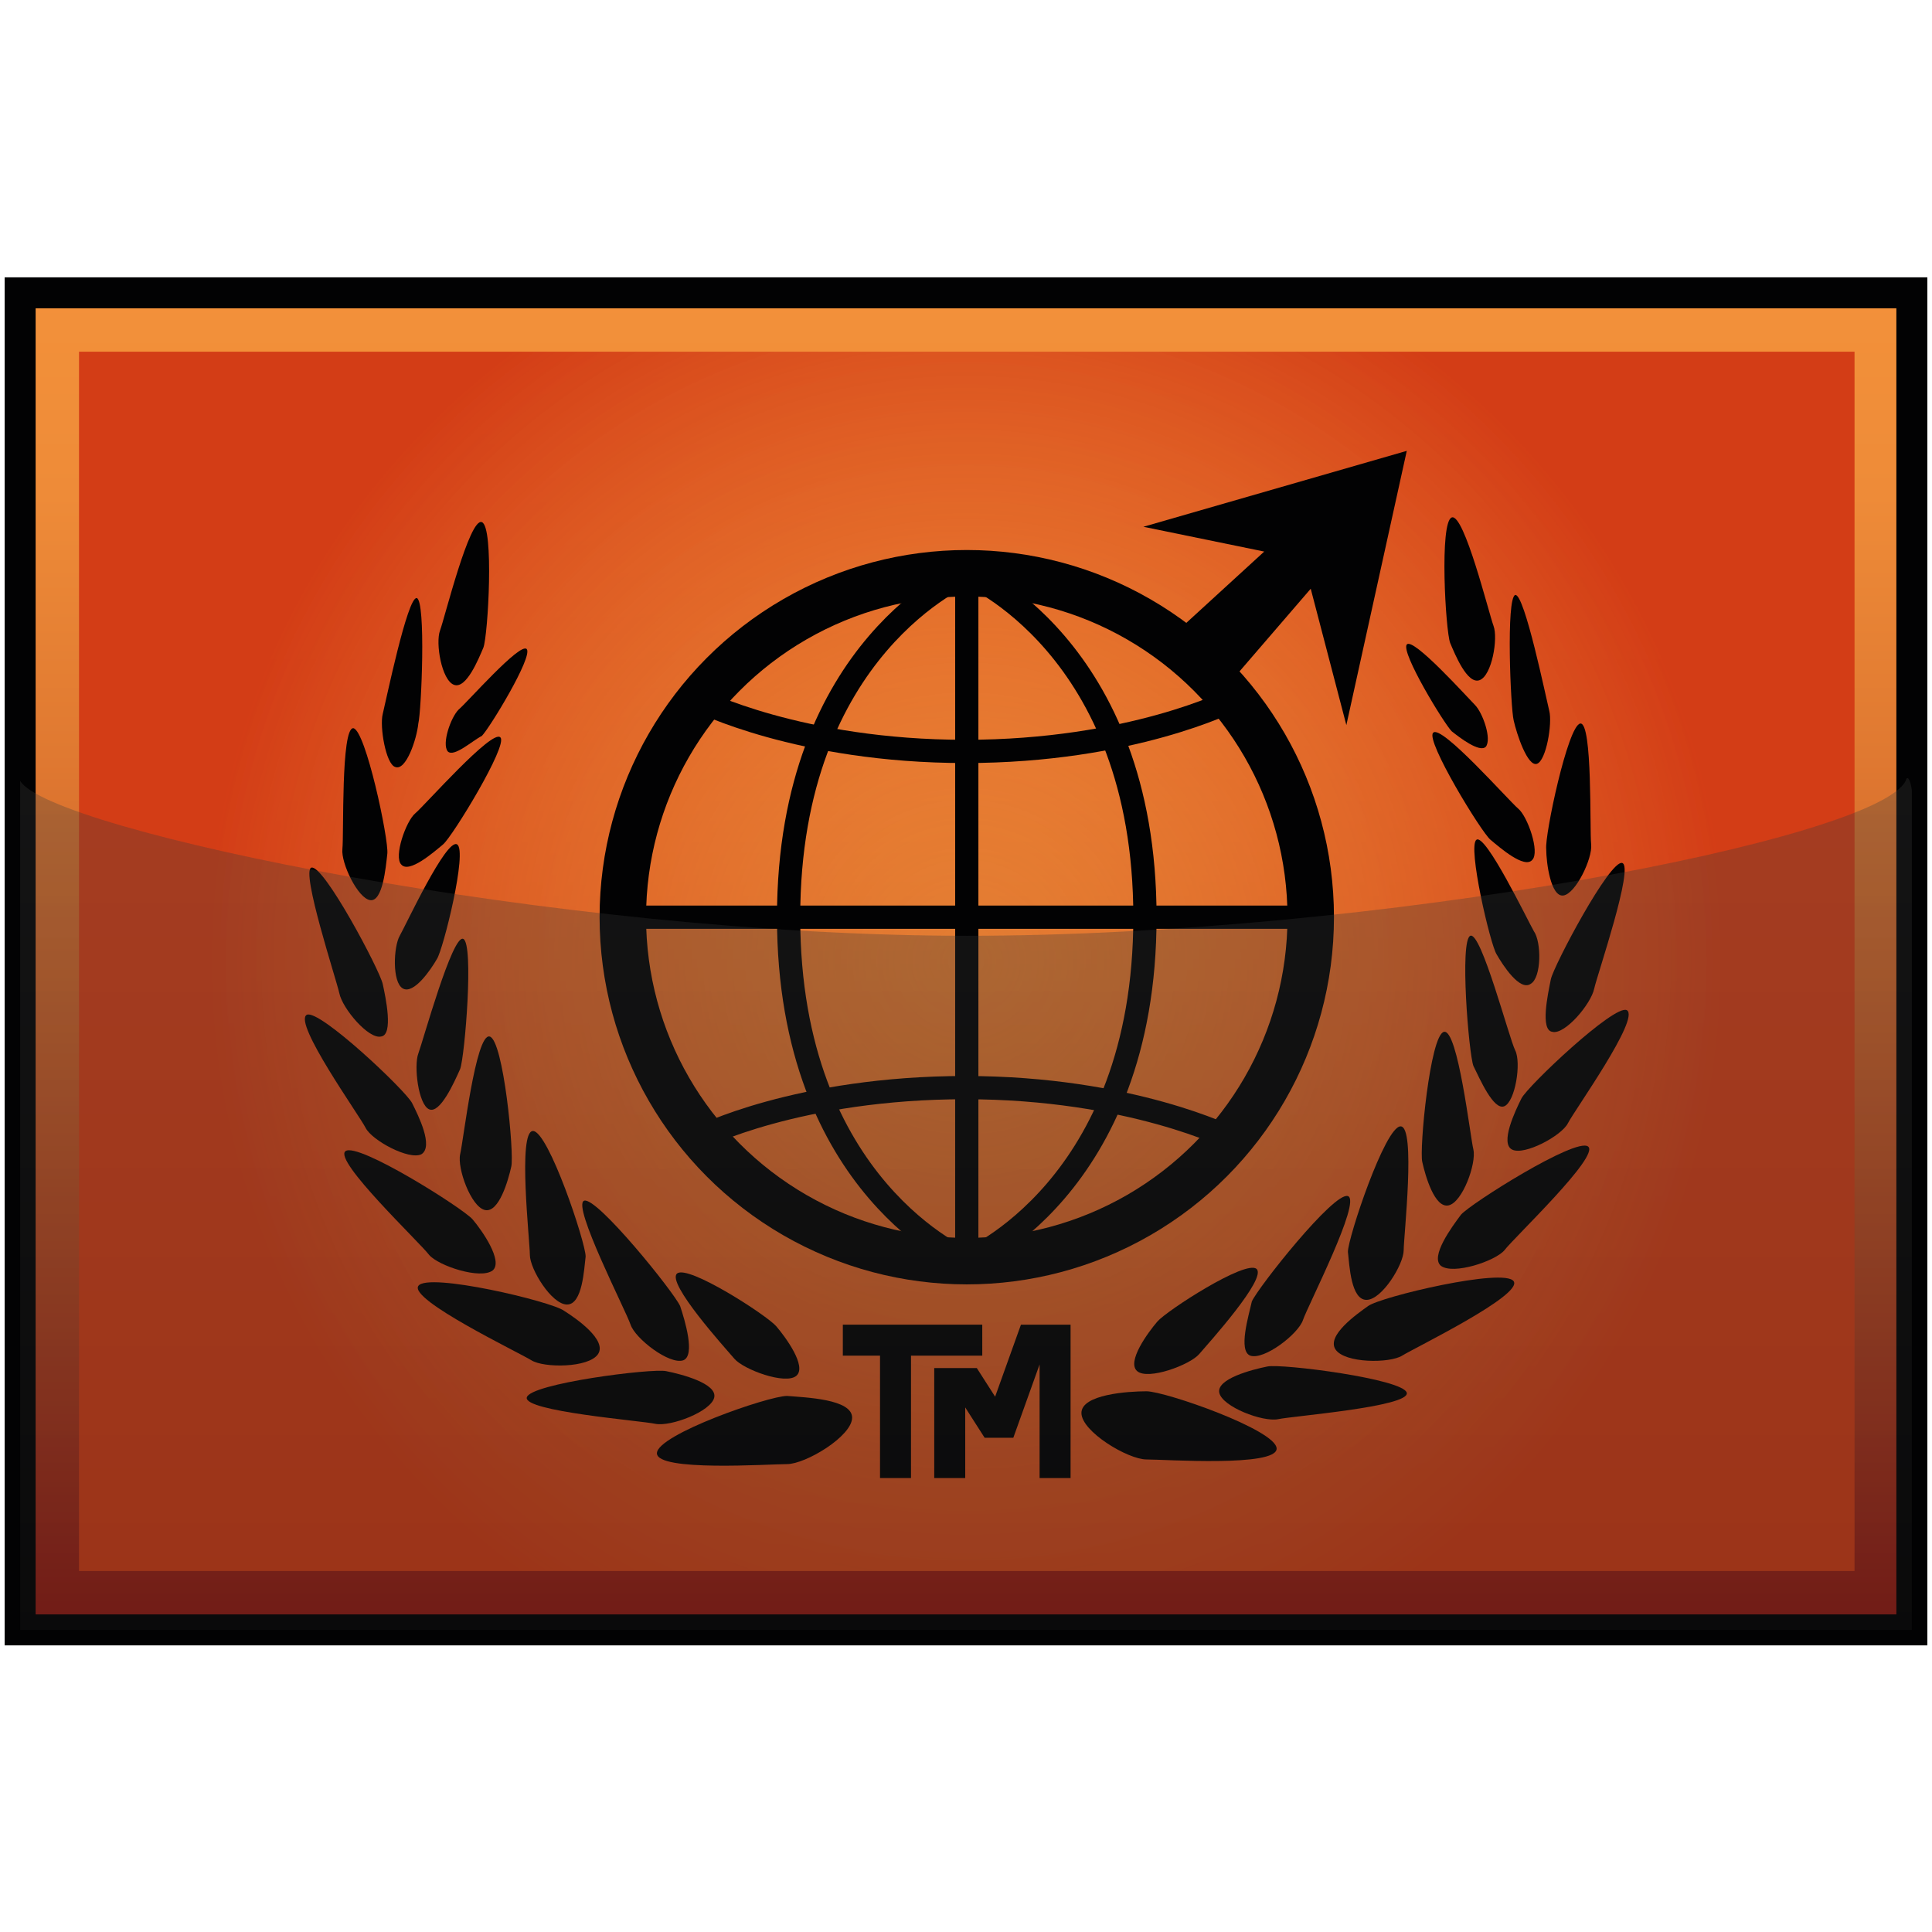 <?xml version="1.0" encoding="utf-8"?>
<!-- Generator: Adobe Illustrator 26.3.1, SVG Export Plug-In . SVG Version: 6.00 Build 0)  -->
<svg version="1.1" id="tr" xmlns="http://www.w3.org/2000/svg" xmlns:xlink="http://www.w3.org/1999/xlink" x="0px" y="0px"
	 viewBox="0 0 124.7 124.7" style="enable-background:new 0 0 124.7 124.7;" xml:space="preserve">
<style type="text/css">
	.st0{fill:url(#SVGID_1_);stroke:#020203;stroke-width:2;stroke-miterlimit:10;}
	.st1{fill:url(#SVGID_00000034774332933960225140000014455217674905292983_);}
	.st2{fill:none;stroke:#020203;stroke-width:3;stroke-miterlimit:10;}
	.st3{fill:none;stroke:#020203;stroke-width:1.5;stroke-miterlimit:10;}
	.st4{fill:#020203;}
	.st5{fill:none;stroke:#020203;stroke-width:2;stroke-linecap:square;stroke-miterlimit:10;}
	.st6{opacity:0.31;fill:url(#darker_00000040538587196069787550000002106564998777292476_);enable-background:new    ;}
</style>
<g id="tr_00000125581045419877102810000000228140115189174939_">
	
		<linearGradient id="SVGID_1_" gradientUnits="userSpaceOnUse" x1="62.365" y1="122.188" x2="62.365" y2="35.908" gradientTransform="matrix(1 0 0 1 0 -17.008)">
		<stop  offset="0" style="stop-color:#941914"/>
		<stop  offset="0.213" style="stop-color:#B03C1D"/>
		<stop  offset="0.442" style="stop-color:#CB5E27"/>
		<stop  offset="0.656" style="stop-color:#E07931"/>
		<stop  offset="0.849" style="stop-color:#EE8B38"/>
		<stop  offset="1" style="stop-color:#F3913A"/>
	</linearGradient>
	<rect x="1.3" y="18.9" class="st0" width="122.1" height="86.3"/>
	
		<radialGradient id="SVGID_00000066474960143783894360000009054254677372276352_" cx="62.36" cy="79.053" r="49.151" gradientTransform="matrix(1 0 0 1 0 -17.008)" gradientUnits="userSpaceOnUse">
		<stop  offset="0" style="stop-color:#F3913A;stop-opacity:0.5"/>
		<stop  offset="1" style="stop-color:#D33D16"/>
	</radialGradient>
	
		<rect x="5.1" y="22.7" style="fill:url(#SVGID_00000066474960143783894360000009054254677372276352_);" width="114.6" height="78.7"/>
	<g id="logo">
		<g>
			<g>
				<circle class="st2" cx="62.4" cy="59.2" r="22.2"/>
				<path class="st3" d="M62.4,37c0,0,11.5,4.7,11.5,22.2S62.4,81.4,62.4,81.4"/>
				<path class="st3" d="M62.4,37c0,0-11.5,4.7-11.5,22.2s11.5,22.2,11.5,22.2"/>
				<line class="st3" x1="62.4" y1="37" x2="62.4" y2="81.4"/>
				<line class="st3" x1="40.2" y1="59.2" x2="84.6" y2="59.2"/>
				<path class="st3" d="M45.1,45.2c0,0,6.5,3.3,17.2,3.3s17.2-3.3,17.2-3.3"/>
				<path class="st3" d="M45.1,73.5c0-0.1,6.5-3.3,17.2-3.3s17.2,3.3,17.2,3.3"/>
				<polygon class="st4" points="75.7,41 81.6,35.6 73.8,34 90.8,29.1 86.9,46.8 84.6,38 79,44.5 				"/>
				<polyline class="st5" points="62.4,86.5 54.4,86.5 57.8,86.5 57.8,94.4 				"/>
				<polyline class="st5" points="68.1,94.4 68.1,86.5 66.6,86.5 64.7,91.8 64.1,91.8 62.5,89.3 61.3,89.3 61.3,94.4 				"/>
				<path class="st4" d="M55,91.5c0,1.2-3,3-4.2,3s-8.4,0.5-8.4-0.7s7.2-3.7,8.4-3.7C52,90.2,55,90.3,55,91.5z"/>
				<path class="st4" d="M51.4,88.8c-0.7,0.6-3.4-0.4-4-1.1s-4.4-4.9-3.7-5.5c0.7-0.6,5.8,2.7,6.4,3.4
					C50.7,86.3,52.1,88.2,51.4,88.8z"/>
				<path class="st4" d="M46.1,90.2c-0.2,0.9-2.8,1.9-3.8,1.7c-0.9-0.2-8.5-0.8-8.3-1.7s8.1-1.9,9-1.7C44,88.7,46.3,89.3,46.1,90.2z
					"/>
				<path class="st4" d="M44.1,87.8c-0.9,0.3-3.1-1.4-3.4-2.3s-3.8-7.7-3-8s5.8,5.9,6.2,6.8C44.2,85.2,44.9,87.5,44.1,87.8z"/>
				<path class="st4" d="M38.6,87.4c-0.6,0.9-3.5,0.9-4.3,0.4S26.4,83.9,27,83c0.6-0.9,8.6,1,9.4,1.6C37.2,85.1,39.2,86.5,38.6,87.4
					z"/>
				<path class="st4" d="M36.6,84.2c-1,0-2.4-2.3-2.4-3.2s-0.8-8,0.2-8c1,0,3.4,7.2,3.4,8.1C37.7,81.9,37.6,84.2,36.6,84.2z"/>
				<path class="st4" d="M31.3,78.1c-0.9-0.2-1.8-2.7-1.6-3.6c0.2-0.8,1-7.8,1.9-7.6c0.9,0.2,1.6,7.6,1.4,8.4
					C32.8,76.2,32.2,78.3,31.3,78.1z"/>
				<path class="st4" d="M31.8,82c-0.8,0.6-3.5-0.3-4.1-1c-0.6-0.8-6.2-6.1-5.4-6.7c0.8-0.6,7.6,3.7,8.2,4.4
					C31.1,79.4,32.5,81.4,31.8,82z"/>
				<path class="st4" d="M27.2,74.5c-0.8,0.4-3.2-0.9-3.6-1.7s-4.7-6.8-3.8-7.3c0.8-0.4,6.4,4.9,6.8,5.7C27,72,28,74,27.2,74.5z"/>
				<path class="st4" d="M27.7,71.6c-0.7-0.3-1-2.8-0.7-3.6s2.2-7.7,2.9-7.4c0.7,0.3,0.1,7.6-0.2,8.4C29.3,69.9,28.4,71.9,27.7,71.6
					z"/>
				<path class="st4" d="M24.6,66.9c-0.8,0.2-2.5-1.8-2.7-2.8c-0.2-0.9-2.5-7.9-1.8-8.1c0.8-0.2,4.4,6.6,4.6,7.5
					C24.9,64.4,25.4,66.8,24.6,66.9z"/>
				<path class="st4" d="M26,63.8c-0.7-0.4-0.6-2.7-0.2-3.4c0.4-0.7,3-6.3,3.7-5.9s-0.9,6.8-1.3,7.4C27.8,62.6,26.7,64.2,26,63.8z"
					/>
				<path class="st4" d="M23.9,58.1c-0.8-0.1-1.9-2.4-1.8-3.3S22,47,22.8,47c0.8,0.1,2.3,7.2,2.2,8.1S24.7,58.2,23.9,58.1z"/>
				<path class="st4" d="M25.9,55.8c-0.5-0.5,0.3-2.8,0.9-3.3c0.6-0.5,5-5.5,5.5-4.9c0.5,0.5-3.1,6.4-3.7,6.9
					C28,55,26.4,56.4,25.9,55.8z"/>
				<path class="st4" d="M28.9,48.5c-0.4-0.5,0.2-2.2,0.7-2.7c0.5-0.4,4-4.4,4.4-3.9c0.4,0.5-2.4,5.1-2.9,5.6
					C30.5,47.8,29.3,48.9,28.9,48.5z"/>
				<path class="st4" d="M25.5,49.5c-0.6-0.2-1-2.6-0.8-3.4c0.2-0.8,1.6-7.6,2.2-7.5c0.6,0.2,0.3,7.3,0.1,8.1
					C26.9,47.7,26.2,49.8,25.5,49.5z"/>
				<path class="st4" d="M29.3,44.2c-0.8-0.3-1.2-2.7-0.9-3.5c0.3-0.8,1.9-7.3,2.7-7c0.8,0.3,0.4,7.3,0.1,8.1
					C30.9,42.5,30.1,44.5,29.3,44.2z"/>
				<path class="st4" d="M69.8,91.2c0,1.2,3,3,4.2,3s8.4,0.5,8.4-0.7s-7.2-3.7-8.4-3.7S69.8,90,69.8,91.2z"/>
				<path class="st4" d="M73.4,88.5c0.7,0.6,3.4-0.4,4-1.1s4.4-4.9,3.7-5.5c-0.7-0.6-5.8,2.7-6.4,3.4C74.1,86,72.7,87.9,73.4,88.5z"
					/>
				<path class="st4" d="M78.7,89.9c0.2,0.9,2.8,1.9,3.8,1.7c0.9-0.2,8.5-0.8,8.3-1.7c-0.2-0.9-8.1-1.9-9-1.7
					C80.8,88.4,78.5,89,78.7,89.9z"/>
				<path class="st4" d="M80.7,87.5c0.9,0.3,3.1-1.4,3.4-2.3s3.8-7.7,2.9-8s-5.8,5.9-6.2,6.8C80.6,84.9,79.9,87.2,80.7,87.5z"/>
				<path class="st4" d="M86.2,87.1c0.6,0.9,3.5,0.9,4.3,0.4c0.8-0.5,7.8-3.9,7.2-4.8c-0.6-0.9-8.6,1-9.4,1.6
					C87.6,84.8,85.6,86.2,86.2,87.1z"/>
				<path class="st4" d="M88.2,83.9c1,0,2.4-2.3,2.4-3.2c0-0.9,0.8-8-0.2-8S87,79.9,87,80.8C87.1,81.7,87.2,83.9,88.2,83.9z"/>
				<path class="st4" d="M93.5,77.8c0.9-0.2,1.8-2.7,1.6-3.6c-0.2-0.8-1-7.8-1.9-7.6c-0.9,0.2-1.6,7.6-1.4,8.4
					C92,75.9,92.6,78,93.5,77.8z"/>
				<path class="st4" d="M93,81.7c0.8,0.6,3.5-0.3,4.1-1c0.6-0.8,6.2-6.1,5.4-6.7c-0.8-0.6-7.6,3.7-8.2,4.4
					C93.7,79.2,92.3,81.1,93,81.7z"/>
				<path class="st4" d="M97.6,74.2c0.8,0.4,3.2-0.9,3.6-1.7s4.7-6.8,3.8-7.3c-0.8-0.4-6.4,4.9-6.8,5.7
					C97.8,71.7,96.8,73.8,97.6,74.2z"/>
				<path class="st4" d="M97.1,71.4c0.7-0.3,1.1-2.8,0.7-3.6s-2.2-7.7-2.9-7.4c-0.7,0.3-0.1,7.6,0.2,8.4
					C95.5,69.6,96.4,71.7,97.1,71.4z"/>
				<path class="st4" d="M100.2,66.6c0.8,0.2,2.5-1.8,2.7-2.8c0.2-0.9,2.6-7.9,1.8-8.1c-0.8-0.2-4.4,6.6-4.6,7.5
					C99.9,64.2,99.4,66.5,100.2,66.6z"/>
				<path class="st4" d="M98.8,63.5c0.7-0.4,0.7-2.7,0.2-3.4c-0.4-0.7-3.1-6.3-3.7-5.9s0.9,6.8,1.3,7.4C97,62.3,98.1,64,98.8,63.5z"
					/>
				<path class="st4" d="M100.9,57.8c0.8-0.1,1.9-2.4,1.8-3.3c-0.1-0.9,0.1-7.9-0.7-7.8c-0.8,0.1-2.3,7.2-2.2,8.1
					C99.8,55.7,100.1,57.9,100.9,57.8z"/>
				<path class="st4" d="M98.9,55.5c0.5-0.5-0.3-2.8-0.9-3.3c-0.6-0.5-5-5.5-5.5-4.9c-0.5,0.5,3.1,6.4,3.7,6.9
					C96.8,54.7,98.4,56.1,98.9,55.5z"/>
				<path class="st4" d="M95.9,48.2c0.4-0.5-0.2-2.2-0.7-2.7s-4-4.4-4.4-3.9c-0.4,0.5,2.4,5.1,2.9,5.6
					C94.2,47.6,95.5,48.6,95.9,48.2z"/>
				<path class="st4" d="M99.2,49.3c0.6-0.2,1-2.6,0.8-3.4c-0.2-0.8-1.6-7.6-2.2-7.5c-0.6,0.2-0.3,7.3-0.1,8.1
					C97.9,47.4,98.6,49.5,99.2,49.3z"/>
				<path class="st4" d="M95.5,43.9c0.8-0.3,1.2-2.7,0.9-3.5c-0.3-0.8-1.9-7.3-2.7-7c-0.8,0.3-0.4,7.3-0.1,8.1
					C93.9,42.2,94.7,44.2,95.5,43.9z"/>
			</g>
		</g>
	</g>
	
		<linearGradient id="darker_00000172418356825230839290000003749376264590171789_" gradientUnits="userSpaceOnUse" x1="62.365" y1="122.198" x2="62.365" y2="67.215" gradientTransform="matrix(1 0 0 1 0 -17.008)">
		<stop  offset="0" style="stop-color:#1E1E1C"/>
		<stop  offset="1" style="stop-color:#3D3D3B"/>
	</linearGradient>
	
		<path id="darker" style="opacity:0.31;fill:url(#darker_00000172418356825230839290000003749376264590171789_);enable-background:new    ;" d="
		M123,50.4c-1.9,3.8-34.1,10-60.6,10s-59.2-6.8-61.1-10v54.8h122.1V51C123.3,50.3,123.1,50,123,50.4z"/>
</g>
</svg>
